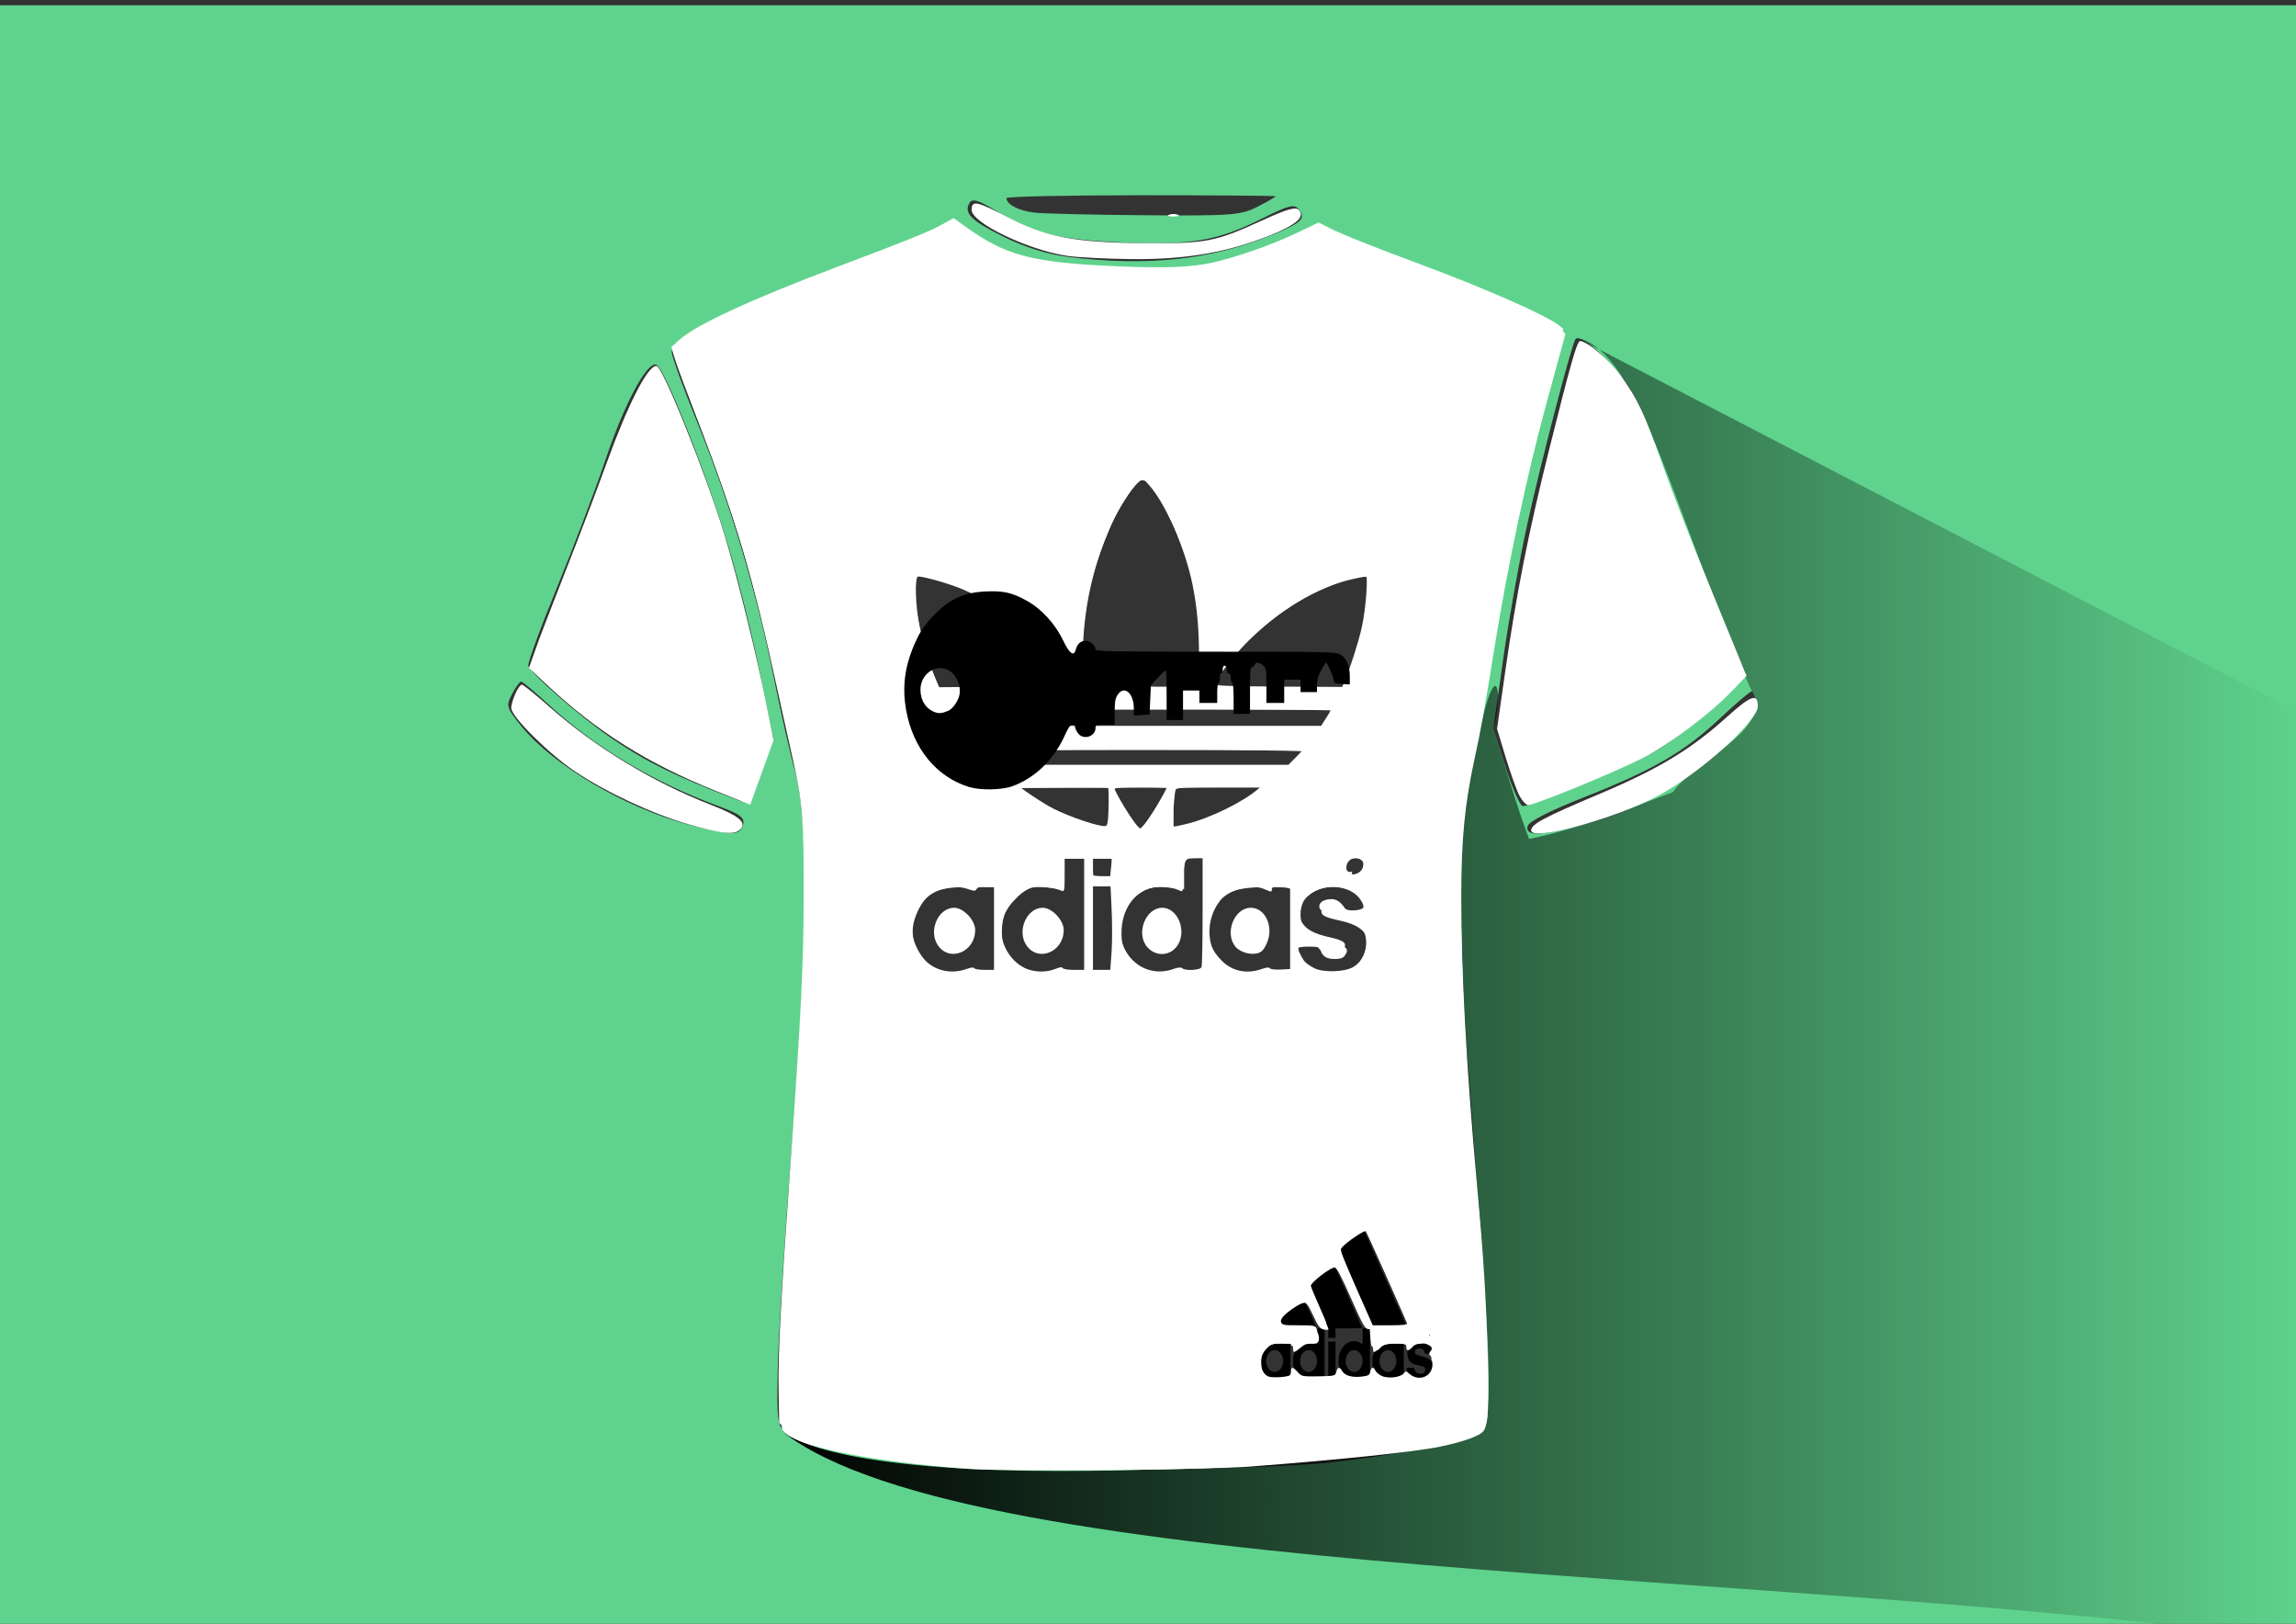 <?xml version="1.0" encoding="UTF-8" standalone="no"?>
<!-- Created with Inkscape (http://www.inkscape.org/) -->

<svg
   xmlns:dc="http://purl.org/dc/elements/1.1/"
   xmlns:cc="http://creativecommons.org/ns#"
   xmlns:rdf="http://www.w3.org/1999/02/22-rdf-syntax-ns#"
   xmlns:svg="http://www.w3.org/2000/svg"
   xmlns="http://www.w3.org/2000/svg"
   xmlns:xlink="http://www.w3.org/1999/xlink"
   xmlns:sodipodi="http://sodipodi.sourceforge.net/DTD/sodipodi-0.dtd"
   xmlns:inkscape="http://www.inkscape.org/namespaces/inkscape"
   width="297mm"
   height="210mm"
   viewBox="0 0 297 210"
   version="1.1"
   id="svg8"
   sodipodi:docname="cam9.svg"
   inkscape:version="0.92.2 (5c3e80d, 2017-08-06)">
  <rect x="0" y="0" width="297" height="210" fill="#333333" stroke="none"/>
  <defs
     id="defs2">
    <linearGradient
       inkscape:collect="always"
       id="linearGradient1292">
      <stop
         style="stop-color:#000000;stop-opacity:1;"
         offset="0"
         id="stop1288" />
      <stop
         style="stop-color:#000000;stop-opacity:0;"
         offset="1"
         id="stop1290" />
    </linearGradient>
    <linearGradient
       inkscape:collect="always"
       xlink:href="#linearGradient1292"
       id="linearGradient1294"
       x1="100.196"
       y1="215.048"
       x2="298.51"
       y2="215.048"
       gradientUnits="userSpaceOnUse" />
  </defs>
  <sodipodi:namedview
     id="base"
     pagecolor="#ffffff"
     bordercolor="#666666"
     borderopacity="1.0"
     inkscape:pageopacity="0.0"
     inkscape:pageshadow="2"
     inkscape:zoom="0.58"
     inkscape:cx="538.33338"
     inkscape:cy="463.47696"
     inkscape:document-units="mm"
     inkscape:current-layer="layer1"
     showgrid="false"
     inkscape:window-width="1366"
     inkscape:window-height="705"
     inkscape:window-x="-8"
     inkscape:window-y="-8"
     inkscape:window-maximized="1" />
  <g
     inkscape:label="Capa 1"
     inkscape:groupmode="layer"
     id="layer1"
     transform="translate(0,-87)">
    <path
       style="opacity:1;fill:#5fd38d;fill-opacity:1;fill-rule:nonzero;stroke:none;stroke-width:1.465;stroke-linecap:butt;stroke-linejoin:miter;stroke-miterlimit:4;stroke-dasharray:none;stroke-dashoffset:0;stroke-opacity:1;paint-order:stroke fill markers"
       d="M -0.588,87.685 V 299.352 H 298.097 V 87.685 Z M 147.608,112.251 c 9.577,0 17.413,0.061 17.413,0.137 -2e-5,0.075 -1.052,0.679 -2.338,1.342 -2.144,1.105 -3.353,1.197 -14.61,1.109 -6.75,-0.052 -13.201,-0.209 -14.336,-0.347 -1.973,-0.24 -3.544,-1.068 -3.544,-1.867 1.1e-4,-0.206 7.836,-0.374 17.414,-0.374 z m -21.674,0.675 c 0.508,-0.01 1.376,0.4 2.848,1.305 4.81,2.958 8.11,3.782 16.523,4.126 8.937,0.365 12.209,-0.204 18.056,-3.143 3.295,-1.656 4.059,-1.847 4.625,-1.158 1.001,1.218 0.394,1.778 -3.735,3.448 -7.728,3.125 -16.019,3.989 -26.088,2.72 -2.718,-0.343 -5.575,-1.235 -8.349,-2.609 -4.249,-2.104 -5.201,-3.067 -4.371,-4.422 0.105,-0.171 0.261,-0.263 0.491,-0.267 z m -2.625,2.674 2.409,1.74 c 4.636,3.348 8.503,4.282 19.042,4.599 9.038,0.272 9.843,0.202 15.052,-1.306 3.027,-0.876 6.655,-2.243 8.063,-3.037 l 2.559,-1.443 2.332,1.202 c 1.283,0.661 5.842,2.426 10.132,3.922 8.988,3.135 19.314,7.843 19.304,8.801 -0.004,0.36 -0.788,3.273 -1.743,6.471 -2.618,8.769 -6.285,25.877 -7.7,35.922 -0.693,4.919 -1.799,10.956 -2.458,13.415 -1.737,6.487 -2.088,20.231 -0.864,33.795 1.349,14.955 2.691,35.557 2.875,44.139 0.126,5.894 -0.016,7.453 -0.748,8.197 -1.239,1.256 -9.804,3.052 -19.878,4.167 -7.64,0.846 -37.724,1.185 -46.806,0.528 -11.977,-0.866 -20.952,-2.557 -23.159,-4.362 -1.162,-0.95 -1.242,-1.528 -1.125,-8.117 0.069,-3.902 0.936,-17.558 1.926,-30.348 2.016,-26.042 2.098,-41.11 0.259,-47.402 -0.527,-1.804 -1.741,-7.17 -2.697,-11.925 -2.229,-11.09 -5.691,-22.636 -9.833,-32.794 -1.805,-4.427 -3.319,-8.581 -3.364,-9.23 -0.114,-1.658 9.463,-6.342 22.518,-11.012 5.612,-2.008 11.035,-4.161 12.052,-4.786 z m 80.769,15.144 c 0.948,0.044 3.667,2.398 5.805,5.13 1.616,2.065 2.876,4.778 4.33,9.321 1.128,3.524 3.248,9.225 4.712,12.668 1.463,3.443 3.615,8.501 4.78,11.239 l 2.119,4.978 -3.987,3.999 c -2.193,2.199 -5.714,4.954 -7.824,6.121 -3.684,2.038 -15.799,7.053 -17.037,7.053 -0.329,0 -1.321,-2.242 -2.205,-4.983 l -1.607,-4.984 1.292,-9.108 c 0.71,-5.009 2.092,-12.762 3.071,-17.227 1.718,-7.839 5.696,-23.14 6.259,-24.079 0.056,-0.094 0.155,-0.135 0.291,-0.128 z m -119.307,3.397 c 0.041,0.001 0.08,0.008 0.118,0.021 1.053,0.354 6.662,14.507 9.394,23.701 1.315,4.427 3.137,11.76 4.048,16.295 l 1.657,8.246 -1.422,4.223 c -0.782,2.323 -1.489,4.276 -1.572,4.34 -0.083,0.064 -2.275,-0.738 -4.873,-1.782 -5.943,-2.388 -9.173,-4.065 -13.281,-6.894 -3.955,-2.724 -10.268,-8.25 -10.498,-9.191 -0.092,-0.377 1.59,-4.966 3.739,-10.197 2.149,-5.231 4.96,-12.631 6.246,-16.445 2.369,-7.021 5.175,-12.358 6.445,-12.316 z m -17.359,41.013 c 0.188,0 1.814,1.36 3.614,3.022 5.868,5.417 13.432,9.944 21.764,13.025 2.997,1.108 3.571,1.537 3.326,2.484 -0.369,1.424 -1.555,1.413 -7.135,-0.064 -8.077,-2.137 -17.443,-7.653 -21.513,-12.67 -1.964,-2.421 -2.031,-2.647 -1.237,-4.178 0.462,-0.89 0.993,-1.619 1.181,-1.619 z m 159.195,1.254 c 0.02,-0.004 0.034,-0.003 0.041,0.005 0.113,0.128 0.374,0.788 0.581,1.467 0.298,0.983 -0.498,2.082 -3.911,5.396 -5.024,4.878 -11.698,8.618 -18.525,10.381 -5.642,1.458 -7.46,1.513 -7.202,0.219 0.121,-0.604 2.796,-1.982 7.281,-3.751 9.051,-3.569 13.065,-5.908 17.781,-10.364 1.954,-1.846 3.656,-3.285 3.954,-3.353 z"
       id="rect1277"
       inkscape:connector-curvature="0" />
    <path
       style="opacity:1;fill:#ff0000;fill-opacity:1;fill-rule:nonzero;stroke:none;stroke-width:1.465;stroke-linecap:butt;stroke-linejoin:miter;stroke-miterlimit:4;stroke-dasharray:none;stroke-dashoffset:0;stroke-opacity:1;paint-order:stroke fill markers"
       d="m 378.134,349.959 c -1.881,-1.964 -17.432,-19.768 -28.002,-32.057 l -3.437,-3.996 5.319,-5.676 5.319,-5.676 h 22.736 22.736 l 5.595,5.612 5.595,5.612 -2.344,2.744 c -3.902,4.568 -31.159,35.706 -31.256,35.706 -0.05,0 -1.068,-1.021 -2.263,-2.269 z m 10.412,-10.933 c 0.684,-0.897 1.144,-1.73 1.022,-1.852 -0.122,-0.122 -2.462,-0.015 -5.201,0.237 -2.86,0.264 -6.606,0.291 -8.801,0.064 -2.102,-0.217 -3.986,-0.303 -4.188,-0.191 -0.536,0.298 1.115,2.449 5.27,6.866 l 3.674,3.905 3.49,-3.7 c 1.92,-2.035 4.05,-4.433 4.734,-5.33 z m 1.92,-5.66 c 2.991,-0.895 4.695,-2.703 3.918,-4.156 -0.866,-1.619 -3.394,-2.243 -11.236,-2.773 -10.669,-0.721 -19.677,-1.448 -21.867,-1.765 l -1.867,-0.27 1.004,1.375 c 0.552,0.756 2.175,2.664 3.607,4.24 l 2.604,2.866 1.284,-1.194 c 2.292,-2.131 7.788,-1.128 10.52,1.92 0.895,0.999 1.225,1.048 5.254,0.783 2.364,-0.156 5.415,-0.617 6.78,-1.026 z m 12.676,-10.871 c 1.635,-1.751 6.037,-6.851 7.006,-8.117 0.566,-0.74 0.221,-1.261 -3.084,-4.657 -2.047,-2.103 -4.006,-3.824 -4.355,-3.824 -0.474,0 -0.634,0.965 -0.634,3.821 v 3.821 l -4.896,-0.011 -4.896,-0.011 -1.027,-2.34 c -1.299,-2.959 -4.059,-5.028 -7.724,-5.792 -3.781,-0.788 -10.417,-0.299 -13.31,0.98 -4.241,1.876 -5.493,3.933 -4.232,6.951 1.236,2.959 3.427,3.557 14.875,4.057 12.235,0.535 14.727,1.136 17.83,4.296 1.202,1.224 2.368,2.26 2.591,2.302 0.223,0.042 1.058,-0.623 1.856,-1.477 z m -46.92,-3.854 c 0,-0.609 0.327,-2.209 0.727,-3.555 0.797,-2.684 4.311,-6.954 7.185,-8.73 0.905,-0.56 1.525,-1.214 1.376,-1.454 -0.148,-0.24 -1.772,-0.437 -3.609,-0.437 h -3.339 l -4.156,4.355 c -2.286,2.395 -4.22,4.521 -4.298,4.724 -0.232,0.604 4.654,6.205 5.413,6.205 0.413,0 0.699,-0.454 0.699,-1.107 z m 40.65,-11.078 c 0.524,-1.185 0.822,-2.367 0.661,-2.627 -0.319,-0.517 -5.62,-0.66 -6.114,-0.166 -0.365,0.365 3.376,4.948 4.04,4.948 0.253,0 0.889,-0.97 1.413,-2.155 z"
       id="path934"
       inkscape:connector-curvature="0" />
    <path
       style="fill:url(#linearGradient1294);fill-opacity:1;stroke:none;stroke-width:0.265px;stroke-linecap:butt;stroke-linejoin:miter;stroke-opacity:1"
       d="m 204.079,130.744 v 0 l 94.432,49.014 -0.413,119.594 c -65.967,-9.515 -172.121,-7.978 -196.799,-27.127 14.856,9.905 92.156,2.499 89.116,0.246 5.311,2.956 -0.832,-36.863 -1.247,-55.295 l -0.416,-20.788 c 4.387,-29.174 6.02,-20.593 4.414,-15.102 1.545,4.742 3.09,10.234 4.636,14.22 6.056,-1.234 12.552,-3.749 18.608,-6.064 3.125,-4.435 12.875,-7.873 10.198,-13.034 -9.293,-20.764 -14.304,-44.029 -22.529,-45.664 z"
       id="path1286"
       inkscape:connector-curvature="0"
       sodipodi:nodetypes="ccccccccccccc" />
    <path
       style="fill:#000000;stroke-width:1"
       d="m 164.359,265.541 c -0.385,-0.133 -0.697,-0.377 -0.961,-0.751 -0.293,-0.415 -0.46,-0.88 -0.521,-1.452 -0.052,-0.489 0.043,-1.135 0.229,-1.557 0.342,-0.775 0.929,-1.246 1.647,-1.323 0.339,-0.036 0.816,0.106 1.088,0.325 0.069,0.055 0.132,0.091 0.141,0.08 0.009,-0.011 0.016,-0.095 0.016,-0.186 v -0.165 h 0.472 0.472 v 2.496 2.496 h -0.472 -0.472 v -0.157 c 0,-0.086 -0.009,-0.152 -0.02,-0.145 -0.011,0.006 -0.11,0.069 -0.219,0.14 -0.3,0.193 -0.55,0.265 -0.911,0.263 -0.208,-10e-4 -0.361,-0.022 -0.487,-0.065 z m 0.984,-1.238 c 0.459,-0.288 0.709,-0.884 0.627,-1.499 -0.051,-0.383 -0.249,-0.767 -0.502,-0.978 -0.307,-0.255 -0.737,-0.291 -1.053,-0.087 -0.473,0.304 -0.731,0.986 -0.608,1.612 0.077,0.396 0.253,0.697 0.533,0.913 0.172,0.133 0.335,0.18 0.584,0.17 0.195,-0.008 0.249,-0.025 0.419,-0.131 z m 3.417,1.238 c -0.247,-0.085 -0.407,-0.179 -0.62,-0.364 -0.374,-0.324 -0.686,-0.889 -0.812,-1.467 -0.077,-0.352 -0.083,-0.978 -0.015,-1.316 0.146,-0.707 0.513,-1.301 1.019,-1.644 0.299,-0.203 0.547,-0.279 0.925,-0.283 0.369,-0.004 0.613,0.07 0.922,0.282 0.104,0.071 0.196,0.122 0.204,0.112 0.007,-0.01 0.015,-0.477 0.015,-1.038 v -1.02 h 0.472 0.472 v 3.351 3.351 h -0.472 -0.472 v -0.131 c 0,-0.072 -0.007,-0.14 -0.015,-0.151 -0.007,-0.011 -0.109,0.041 -0.224,0.116 -0.306,0.199 -0.545,0.269 -0.911,0.267 -0.208,-10e-4 -0.362,-0.022 -0.487,-0.065 z m 0.964,-1.224 c 0.21,-0.128 0.428,-0.387 0.526,-0.623 0.153,-0.369 0.166,-0.869 0.029,-1.254 -0.092,-0.262 -0.32,-0.561 -0.534,-0.701 -0.168,-0.11 -0.189,-0.115 -0.464,-0.115 -0.272,0 -0.299,0.006 -0.459,0.11 -0.225,0.145 -0.353,0.289 -0.472,0.529 -0.393,0.795 -0.107,1.816 0.594,2.117 0.238,0.102 0.547,0.077 0.776,-0.063 z m 4.937,1.239 c -0.44,-0.145 -0.882,-0.533 -1.132,-0.991 -0.271,-0.498 -0.38,-0.938 -0.38,-1.539 0,-0.747 0.163,-1.255 0.576,-1.796 0.165,-0.215 0.304,-0.364 0.413,-0.438 0.422,-0.29 0.892,-0.398 1.317,-0.304 0.257,0.057 0.586,0.21 0.712,0.332 0.036,0.038 0.077,0.069 0.085,0.069 0.007,0 0.015,-0.469 0.015,-1.043 v -1.043 h 0.472 0.472 v 3.351 3.351 h -0.472 -0.472 v -0.157 c 0,-0.086 -0.007,-0.151 -0.022,-0.145 -0.007,0.006 -0.091,0.06 -0.178,0.119 -0.31,0.211 -0.461,0.258 -0.877,0.271 -0.273,0.009 -0.422,-0.002 -0.532,-0.038 z m 0.813,-1.174 c 0.427,-0.173 0.737,-0.662 0.783,-1.232 0.043,-0.559 -0.222,-1.146 -0.642,-1.415 -0.163,-0.104 -0.192,-0.111 -0.449,-0.111 -0.255,0 -0.288,0.008 -0.451,0.109 -0.242,0.15 -0.411,0.365 -0.534,0.684 -0.098,0.252 -0.102,0.273 -0.102,0.606 0,0.317 0.007,0.364 0.083,0.574 0.242,0.668 0.792,0.997 1.313,0.786 z m 3.633,1.191 c -0.182,-0.047 -0.527,-0.237 -0.691,-0.38 -0.246,-0.215 -0.549,-0.66 -0.675,-0.994 -0.15,-0.397 -0.193,-0.606 -0.21,-1.021 -0.029,-0.793 0.177,-1.485 0.607,-2.01 0.311,-0.38 0.701,-0.617 1.141,-0.694 0.386,-0.068 0.908,0.065 1.207,0.308 0.065,0.056 0.131,0.092 0.14,0.081 0.007,-0.011 0.015,-0.094 0.015,-0.185 v -0.165 h 0.472 0.472 v 2.496 2.496 h -0.472 -0.472 v -0.157 c 0,-0.086 -0.007,-0.151 -0.022,-0.145 -0.007,0.006 -0.104,0.069 -0.207,0.138 -0.286,0.193 -0.538,0.267 -0.899,0.262 -0.166,-0.002 -0.351,-0.016 -0.409,-0.031 z m 0.891,-1.259 c 0.441,-0.27 0.704,-0.908 0.619,-1.506 -0.096,-0.681 -0.499,-1.16 -1.006,-1.194 -0.268,-0.018 -0.456,0.048 -0.672,0.236 -0.174,0.152 -0.282,0.312 -0.38,0.567 -0.291,0.757 0.004,1.661 0.637,1.951 0.251,0.115 0.558,0.094 0.801,-0.054 z m 3.138,1.24 c -0.477,-0.136 -0.869,-0.496 -1.05,-0.963 -0.065,-0.167 -0.143,-0.578 -0.124,-0.647 0.015,-0.037 0.114,-0.047 0.497,-0.047 h 0.483 l 0.029,0.175 c 0.065,0.372 0.362,0.612 0.75,0.612 0.25,0 0.374,-0.048 0.506,-0.196 0.136,-0.152 0.178,-0.323 0.123,-0.497 -0.065,-0.201 -0.202,-0.269 -0.777,-0.387 -0.888,-0.182 -1.221,-0.398 -1.415,-0.921 -0.317,-0.854 0.029,-1.755 0.806,-2.106 0.504,-0.227 1.278,-0.127 1.692,0.22 0.156,0.13 0.391,0.453 0.461,0.634 0.058,0.154 0.133,0.469 0.133,0.575 v 0.079 h -0.47 c -0.516,0 -0.471,0.02 -0.512,-0.22 -0.058,-0.352 -0.419,-0.533 -0.852,-0.431 -0.263,0.062 -0.393,0.207 -0.393,0.44 0,0.271 0.218,0.402 0.917,0.55 0.616,0.131 0.921,0.285 1.17,0.592 0.184,0.227 0.276,0.479 0.291,0.804 0.043,0.899 -0.362,1.522 -1.135,1.735 -0.233,0.064 -0.904,0.063 -1.133,-0.002 z m -11.324,-2.545 v -2.496 h 0.472 0.472 v 2.496 2.496 h -0.472 -0.472 z m 12.825,-2.845 c -0.043,-0.019 -0.119,-0.084 -0.167,-0.143 -0.22,-0.266 -0.217,-0.68 0.005,-0.935 0.317,-0.363 0.803,-0.081 0.803,0.465 0,0.264 -0.087,0.449 -0.267,0.566 -0.144,0.094 -0.246,0.107 -0.375,0.048 z m 0.415,-0.175 c 0.111,-0.111 0.188,-0.348 0.164,-0.509 -0.051,-0.368 -0.354,-0.574 -0.609,-0.416 -0.308,0.191 -0.31,0.78 -0.004,0.984 0.127,0.084 0.333,0.058 0.449,-0.058 z m -0.107,-0.083 c -0.015,-0.008 -0.036,-0.049 -0.036,-0.091 0,-0.117 -0.058,-0.2 -0.132,-0.186 -0.051,0.01 -0.065,0.034 -0.072,0.14 -0.005,0.084 -0.022,0.128 -0.043,0.128 -0.029,0 -0.036,-0.067 -0.036,-0.342 v -0.342 h 0.14 c 0.103,0 0.152,0.017 0.184,0.063 0.051,0.069 0.058,0.167 0.022,0.244 -0.015,0.031 -0.015,0.066 0.002,0.092 0.036,0.06 0.022,0.313 -0.022,0.295 z m -0.072,-0.433 c 0.043,-0.041 0.043,-0.056 0.015,-0.103 -0.022,-0.03 -0.072,-0.055 -0.111,-0.055 -0.065,0 -0.075,0.015 -0.075,0.08 0,0.044 0.007,0.09 0.015,0.103 0.029,0.037 0.101,0.026 0.153,-0.025 z m -13.061,-0.047 v -0.608 l -0.252,-0.564 c -0.139,-0.31 -0.337,-0.756 -0.441,-0.991 -0.104,-0.235 -0.405,-0.912 -0.668,-1.505 -0.263,-0.592 -0.558,-1.254 -0.654,-1.471 -0.096,-0.216 -0.273,-0.612 -0.392,-0.88 -0.119,-0.268 -0.213,-0.503 -0.208,-0.524 0.005,-0.021 0.174,-0.161 0.375,-0.313 0.903,-0.679 1.44,-1.083 2.142,-1.613 0.415,-0.313 0.764,-0.569 0.776,-0.569 0.015,0 0.126,0.235 0.252,0.522 0.127,0.287 0.313,0.706 0.414,0.932 0.1,0.226 0.315,0.71 0.477,1.077 0.4,0.905 1.087,2.456 1.494,3.368 0.184,0.414 0.451,1.014 0.591,1.334 0.14,0.32 0.31,0.704 0.376,0.854 0.065,0.15 0.12,0.285 0.12,0.299 0,0.015 -0.778,0.026 -1.729,0.026 h -1.729 v 0.616 0.616 h -0.472 -0.472 z m -6.219,-1.341 c -0.171,-0.393 -0.31,-0.728 -0.309,-0.743 8.2e-4,-0.015 0.276,-0.233 0.612,-0.484 0.335,-0.251 1.029,-0.773 1.54,-1.16 1.163,-0.88 1.154,-0.873 1.164,-0.858 0.022,0.033 1.744,3.923 1.744,3.943 0,0.01 -0.999,0.018 -2.22,0.018 l -2.22,-8.9e-4 -0.311,-0.715 z m 11.861,0.349 c -0.089,-0.202 -0.294,-0.668 -0.456,-1.034 -0.162,-0.367 -0.474,-1.075 -0.694,-1.573 -1.175,-2.663 -2.661,-6.028 -2.763,-6.258 -0.586,-1.314 -0.56,-1.248 -0.517,-1.292 0.015,-0.018 0.368,-0.284 0.779,-0.59 0.411,-0.306 1.135,-0.847 1.609,-1.201 0.474,-0.354 0.876,-0.644 0.892,-0.644 0.015,0 0.058,0.065 0.092,0.145 0.036,0.08 0.182,0.415 0.328,0.744 0.147,0.329 0.43,0.968 0.63,1.419 0.2,0.451 0.418,0.944 0.485,1.094 0.304,0.687 0.66,1.487 0.911,2.052 0.15,0.339 0.362,0.816 0.47,1.06 0.5,1.131 1.294,2.92 1.495,3.368 0.122,0.273 0.313,0.704 0.425,0.958 0.111,0.254 0.363,0.822 0.559,1.263 0.196,0.441 0.357,0.814 0.357,0.829 0,0.015 -0.999,0.028 -2.22,0.028 l -2.22,-6e-5 -0.161,-0.368 z"
       id="path1307"
       inkscape:connector-curvature="0" />
    <path
       style="opacity:1;fill:#ffffff;fill-opacity:1;fill-rule:nonzero;stroke:none;stroke-width:5.537;stroke-linecap:butt;stroke-linejoin:miter;stroke-miterlimit:4;stroke-dasharray:none;stroke-dashoffset:0;stroke-opacity:1;paint-order:stroke fill markers"
       d="m 476.012,716.758 c -40.286,-2.772 -76.385,-8.981 -87.298,-15.017 l -6.915,-3.824 0.219,-32.794 c 0.12,-18.037 2.321,-61.188 4.892,-95.891 5.509,-74.391 7.372,-123.075 5.984,-156.444 -0.873,-21.001 -2.32,-30.031 -10.943,-68.282 -14.969,-66.408 -21.826,-89.52 -42.438,-143.037 -5.948,-15.444 -10.391,-29.185 -9.873,-30.536 2.385,-6.215 37.238,-22.749 85.869,-40.734 15.688,-5.802 33.675,-12.923 39.972,-15.825 l 11.449,-5.276 8.44,6.064 c 18.045,12.964 35.39,16.601 81.889,17.169 29.991,0.367 30.408,0.32 48.358,-5.397 9.958,-3.172 22.707,-8.09 28.33,-10.928 l 10.224,-5.161 11.429,5.247 c 6.286,2.886 19.986,8.316 30.445,12.066 40.133,14.391 74.756,29.949 76.446,34.353 0.502,1.308 -2.256,13.816 -6.128,27.794 -11.358,40.997 -20.745,85.23 -28.791,135.666 -2.393,15.001 -5.83,34.059 -7.638,42.352 -6.449,29.586 -7.688,47.273 -6.506,92.856 1.032,39.797 3.883,84.252 8.04,125.34 3.19,31.534 5.933,101.185 4.22,107.157 -1.306,4.554 -3.065,6.227 -8.543,8.127 -15.377,5.332 -60.86,10.767 -120.126,14.353 -25.791,1.561 -101.595,1.938 -121.007,0.603 z m 154.716,-42.765 c 1.902,-0.529 4.442,-0.343 5.645,0.414 1.203,0.757 6.26,0.834 11.236,0.172 4.977,-0.662 10.15,-0.612 11.496,0.11 1.346,0.723 4.752,0.653 7.568,-0.154 2.977,-0.854 6.382,-0.793 8.136,0.146 1.753,0.938 5.159,0.999 8.136,0.146 2.963,-0.85 6.324,-0.795 7.977,0.13 1.807,1.011 4.117,0.924 6.287,-0.237 2.969,-1.589 3.364,-3.343 2.933,-13.052 -0.273,-6.169 -1.223,-11.015 -2.111,-10.77 -0.888,0.245 -1.506,1.419 -1.374,2.607 0.258,2.322 -3.027,2.84 -14.313,2.253 -3.937,-0.205 -7.678,0.469 -8.313,1.497 -2.117,3.425 -4.408,1.926 -4.41,-2.885 -0.002,-4.682 0.142,-4.745 9.508,-4.162 5.231,0.326 9.51,0.155 9.51,-0.379 0,-1.177 -20.784,-48.332 -21.728,-49.298 -1.263,-1.291 -12.821,7.6 -12.833,9.871 -0.007,1.251 0.829,3.846 1.857,5.766 2.303,4.303 0.834,6.156 -2.614,3.295 -2.082,-1.728 -3.679,-1.267 -8.591,2.48 -5.282,4.029 -5.831,5.139 -4.399,8.903 2.221,5.84 2.113,6.189 -1.551,5.026 -1.9,-0.603 -5.214,0.526 -8.211,2.798 -2.764,2.095 -5.291,3.995 -5.615,4.222 -0.324,0.227 -0.078,2.027 0.549,4 0.95,2.992 2.554,3.588 9.666,3.588 6.427,0 8.527,0.639 8.527,2.593 0,2.731 -3.872,3.351 -16.72,2.681 -6.033,-0.315 -7.682,0.34 -10.083,4.005 -4.357,6.65 0.908,17.815 7.538,15.983 1.564,-0.432 4.399,-1.219 6.3,-1.748 z M 479.902,475.815 c 6.456,0.208 6.482,0.18 6.482,-6.776 0,-8.269 2.338,-8.977 6.035,-1.828 3.715,7.184 11.75,11.04 19.673,9.442 3.45,-0.696 11.912,-1.183 18.805,-1.082 l 12.533,0.184 v -7.715 c 0,-8.782 2.232,-9.914 5.829,-2.957 4.261,8.24 9.234,11.519 17.168,11.322 3.99,-0.099 10.561,-0.251 14.602,-0.337 7.217,-0.154 7.347,-0.263 7.347,-6.221 0,-3.335 0.501,-6.064 1.113,-6.064 0.612,0 3.598,2.875 6.636,6.389 4.88,5.646 6.409,6.369 13.148,6.221 4.194,-0.092 10.932,-0.238 14.973,-0.324 6.152,-0.131 7.347,-0.721 7.347,-3.628 0,-4.391 0.26,-4.364 7.943,0.85 7.014,4.76 11.253,5.284 19.494,2.411 6.519,-2.273 8.865,-6.072 8.865,-14.358 0,-4.625 -1.058,-6.817 -4.322,-8.956 -5.458,-3.576 -5.522,-5.891 -0.162,-5.891 3.325,0 3.976,-0.702 3.245,-3.499 -2.668,-10.203 -18.728,-13.67 -27.833,-6.009 -6.37,5.36 -7.23,5.38 -7.23,0.169 0,-4.019 -0.426,-4.154 -13.278,-4.204 -14.198,-0.056 -21.589,2.444 -24.763,8.375 -3.491,6.523 -5.176,3.422 -5.176,-9.526 v -12.965 h -5.186 c -4.968,0 -5.186,0.316 -5.186,7.525 v 7.525 l -8.404,-0.807 c -10.11,-0.971 -15.905,2.186 -20.052,10.924 -1.553,3.272 -3.564,5.949 -4.471,5.949 -1.623,0 -2.49,-12.095 -1.755,-24.481 l 0.375,-6.33 h -12.234 -12.234 v 7.373 7.373 l -8.697,-0.836 c -8.373,-0.805 -8.95,-0.57 -15.489,6.304 -3.736,3.927 -7.212,7.14 -7.725,7.14 -0.513,0 -0.934,-3.03 -0.934,-6.733 v -6.733 l -13.712,-0.09 c -15.578,-0.102 -21.129,2.724 -25.392,12.927 -3.12,7.466 -3.007,11.758 0.503,19.156 3.979,8.386 11.827,13.062 19.586,11.669 3.328,-0.597 8.967,-0.992 12.533,-0.877 z m 186.889,-49.198 c 1.608,-4.191 -0.692,-7.779 -4.988,-7.779 -4.604,0 -6.227,2.991 -3.986,7.347 1.905,3.704 7.613,3.979 8.974,0.432 z M 542.453,397.076 c -1.515,-10.106 0.959,-9.787 7.892,1.018 3.051,4.754 6.275,8.643 7.166,8.643 0.891,0 4.038,-3.889 6.993,-8.643 2.955,-4.754 6.035,-8.643 6.843,-8.643 0.809,0 1.47,3.807 1.47,8.46 v 8.46 l 7.347,-1.58 c 9.387,-2.018 30.798,-12.418 34.902,-16.953 l 3.149,-3.48 -61.162,0.045 -61.162,0.045 5.119,4.155 c 11.032,8.954 36.78,19.523 41.206,16.914 0.759,-0.447 0.865,-4.245 0.236,-8.439 z m 92.591,-25.77 c 2.229,-2.373 3.654,-4.715 3.165,-5.203 -0.489,-0.489 -37.253,-0.686 -81.699,-0.439 l -80.811,0.449 3.74,4.754 3.74,4.754 h 73.906 73.906 z m 14.7,-19.886 2.682,-5.186 h -94.257 c -51.841,0 -94.257,0.352 -94.257,0.783 0,0.431 0.903,2.764 2.006,5.186 l 2.006,4.403 h 89.569 89.569 z M 524.415,336.038 c 0,-3.798 -19.944,-26.512 -29.755,-33.887 -15.24,-11.456 -26.83,-16.978 -43.281,-20.62 -4.726,-1.046 -4.754,-0.997 -4.754,8.212 0,9.68 4.674,30.264 9.392,41.365 l 2.755,6.482 h 32.821 c 18.237,0 32.821,-0.69 32.821,-1.552 z m 61.76,-21.353 c -1.045,-25.942 -4.608,-40.948 -14.413,-60.714 -8.1,-16.328 -12.201,-21.309 -15.72,-19.089 -8.635,5.447 -22.578,38.718 -26.381,62.949 -1.989,12.674 -2.388,36.856 -0.637,38.607 0.634,0.634 13.96,1.152 29.613,1.152 h 28.46 z m 75.368,9.508 c 4.771,-13.839 9.077,-38.908 7.204,-41.94 -2.008,-3.249 -20.921,2.896 -35.916,11.67 -16.159,9.455 -40.998,34.742 -40.998,41.738 0,1.352 9.745,1.929 32.545,1.929 h 32.545 z"
       id="path1385"
       inkscape:connector-curvature="0"
       transform="matrix(0.265,0,0,0.265,0,87)" />
    <path
       style="opacity:1;fill:#ffffff;fill-opacity:1;fill-rule:nonzero;stroke:none;stroke-width:5.537;stroke-linecap:butt;stroke-linejoin:miter;stroke-miterlimit:4;stroke-dasharray:none;stroke-dashoffset:0;stroke-opacity:1;paint-order:stroke fill markers"
       d="m 741.596,388.154 c -1.346,-2.615 -4.335,-10.977 -6.641,-18.583 l -4.193,-13.829 3.929,-27.598 c 5.43,-38.135 11.425,-68.436 21.561,-108.967 10.686,-42.73 13.545,-52.724 15.084,-52.724 3.294,0 14.384,9.428 19.739,16.779 8.298,11.392 11.652,18.565 20.846,44.588 4.367,12.36 15.294,40.364 24.283,62.232 l 16.343,39.759 -6.325,6.635 c -11.387,11.945 -31.556,27.12 -44.997,33.854 -14.222,7.126 -52.044,22.607 -55.232,22.607 -1.072,0 -3.05,-2.139 -4.396,-4.754 z"
       id="path1387"
       inkscape:connector-curvature="0"
       transform="matrix(0.265,0,0,0.265,0,87)" />
    <path
       style="opacity:1;fill:#ffffff;fill-opacity:1;fill-rule:nonzero;stroke:none;stroke-width:5.537;stroke-linecap:butt;stroke-linejoin:miter;stroke-miterlimit:4;stroke-dasharray:none;stroke-dashoffset:0;stroke-opacity:1;paint-order:stroke fill markers"
       d="m 349.2,385.918 c -33,-13.28 -57.639,-28.744 -81.924,-51.416 l -9.075,-8.473 3.282,-9.345 c 1.805,-5.14 8.482,-22.526 14.838,-38.636 6.356,-16.11 15.088,-39.058 19.405,-50.996 10.714,-29.628 20.332,-48.5 24.718,-48.5 2.928,0 24.398,53.362 33.385,82.976 5.917,19.498 15.601,58.688 20.119,81.422 l 3.642,18.325 -5.683,15.747 -5.683,15.747 z"
       id="path1389"
       inkscape:connector-curvature="0"
       transform="matrix(0.265,0,0,0.265,0,87)" />
    <path
       style="opacity:1;fill:#ffffff;fill-opacity:1;fill-rule:nonzero;stroke:none;stroke-width:5.537;stroke-linecap:butt;stroke-linejoin:miter;stroke-miterlimit:4;stroke-dasharray:none;stroke-dashoffset:0;stroke-opacity:1;paint-order:stroke fill markers"
       d="m 335.99,402.267 c -17.733,-5.172 -39.719,-15.412 -55.231,-25.725 -12.626,-8.393 -31.202,-26.828 -31.202,-30.964 0,-3.398 3.653,-11.446 5.196,-11.446 0.651,0 6.944,5.082 13.984,11.292 22.007,19.414 50.323,36.538 78.49,47.469 13.052,5.065 17.133,8.31 14.476,11.512 -2.731,3.291 -8.838,2.783 -25.712,-2.139 z"
       id="path1391"
       inkscape:connector-curvature="0"
       transform="matrix(0.265,0,0,0.265,0,87)" />
    <path
       style="opacity:1;fill:#ffffff;fill-opacity:1;fill-rule:nonzero;stroke:none;stroke-width:5.537;stroke-linecap:butt;stroke-linejoin:miter;stroke-miterlimit:4;stroke-dasharray:none;stroke-dashoffset:0;stroke-opacity:1;paint-order:stroke fill markers"
       d="m 747.413,405.286 c 0,-3.046 5.991,-6.239 33.709,-17.965 28.671,-12.129 44.217,-21.534 61.916,-37.459 11.742,-10.565 15.009,-11.693 15.009,-5.181 0,7.314 -27.896,32.417 -48.403,43.558 -20.595,11.188 -62.232,22.594 -62.232,17.047 z"
       id="path1393"
       inkscape:connector-curvature="0"
       transform="matrix(0.265,0,0,0.265,0,87)" />
    <path
       style="opacity:1;fill:#ffffff;fill-opacity:1;fill-rule:nonzero;stroke:none;stroke-width:5.537;stroke-linecap:butt;stroke-linejoin:miter;stroke-miterlimit:4;stroke-dasharray:none;stroke-dashoffset:0;stroke-opacity:1;paint-order:stroke fill markers"
       d="m 520.872,124.859 c -18.913,-2.785 -46.589,-16.092 -46.589,-22.402 0,-4.839 2.419,-4.348 17.675,3.589 18.528,9.639 32.737,12.348 66.166,12.616 30.871,0.247 34.895,-0.531 58.493,-11.311 11.439,-5.226 15.772,-6.483 17.248,-5.007 3.463,3.463 -0.943,7.348 -14.45,12.74 -20.349,8.123 -40.62,11.592 -66.477,11.376 -12.36,-0.103 -26.79,-0.824 -32.066,-1.6 z"
       id="path1395"
       inkscape:connector-curvature="0"
       transform="matrix(0.265,0,0,0.265,0,87)" />
    <path
       style="opacity:1;fill:#ffffff;fill-opacity:1;fill-rule:nonzero;stroke:none;stroke-width:5.537;stroke-linecap:butt;stroke-linejoin:miter;stroke-miterlimit:4;stroke-dasharray:none;stroke-dashoffset:0;stroke-opacity:1;paint-order:stroke fill markers"
       d="m 570.657,104.804 c 1.188,-0.48 3.133,-0.48 4.322,0 1.188,0.48 0.216,0.872 -2.161,0.872 -2.377,0 -3.349,-0.392 -2.161,-0.872 z"
       id="path1397"
       inkscape:connector-curvature="0"
       transform="matrix(0.265,0,0,0.265,0,87)" />
    <path
       style="opacity:1;fill:#ffffff;fill-opacity:1;fill-rule:nonzero;stroke:none;stroke-width:5.537;stroke-linecap:butt;stroke-linejoin:miter;stroke-miterlimit:4;stroke-dasharray:none;stroke-dashoffset:0;stroke-opacity:1;paint-order:stroke fill markers"
       d="m 457.711,461.202 c -4.626,-7.061 0.296,-18.164 8.053,-18.164 4.54,0 10.249,6.044 10.249,10.852 0,10.841 -12.672,15.904 -18.302,7.312 z"
       id="path1399"
       inkscape:connector-curvature="0"
       transform="matrix(0.265,0,0,0.265,0,87)" />
    <path
       style="opacity:1;fill:#ffffff;fill-opacity:1;fill-rule:nonzero;stroke:none;stroke-width:5.537;stroke-linecap:butt;stroke-linejoin:miter;stroke-miterlimit:4;stroke-dasharray:none;stroke-dashoffset:0;stroke-opacity:1;paint-order:stroke fill markers"
       d="m 500.927,461.202 c -4.626,-7.061 0.296,-18.164 8.053,-18.164 4.54,0 10.249,6.044 10.249,10.852 0,10.841 -12.672,15.904 -18.302,7.312 z"
       id="path1401"
       inkscape:connector-curvature="0"
       transform="matrix(0.265,0,0,0.265,0,87)" />
    <path
       style="opacity:1;fill:#ffffff;fill-opacity:1;fill-rule:nonzero;stroke:none;stroke-width:5.537;stroke-linecap:butt;stroke-linejoin:miter;stroke-miterlimit:4;stroke-dasharray:none;stroke-dashoffset:0;stroke-opacity:1;paint-order:stroke fill markers"
       d="m 560.121,462.35 c -5.868,-6.484 -1.057,-19.311 7.243,-19.311 7.081,0 11.74,10.144 7.99,17.396 -3.108,6.01 -10.667,6.961 -15.233,1.915 z"
       id="path1403"
       inkscape:connector-curvature="0"
       transform="matrix(0.265,0,0,0.265,0,87)" />
    <path
       style="opacity:1;fill:#ffffff;fill-opacity:1;fill-rule:nonzero;stroke:none;stroke-width:5.537;stroke-linecap:butt;stroke-linejoin:miter;stroke-miterlimit:4;stroke-dasharray:none;stroke-dashoffset:0;stroke-opacity:1;paint-order:stroke fill markers"
       d="m 603.337,462.35 c -5.868,-6.484 -1.057,-19.311 7.243,-19.311 6.97,0 11.241,9.107 7.945,16.945 -1.854,4.409 -3.337,5.528 -7.326,5.528 -2.751,0 -6.289,-1.423 -7.862,-3.161 z"
       id="path1405"
       inkscape:connector-curvature="0"
       transform="matrix(0.265,0,0,0.265,0,87)" />
    <path
       style="opacity:1;fill:#ffffff;fill-opacity:1;fill-rule:nonzero;stroke:none;stroke-width:5.537;stroke-linecap:butt;stroke-linejoin:miter;stroke-miterlimit:4;stroke-dasharray:none;stroke-dashoffset:0;stroke-opacity:1;paint-order:stroke fill markers"
       d="m 473.444,716.923 c -37.29,-2.502 -73.17,-8.609 -85.137,-14.491 -7.95,-3.908 -7.996,-4.105 -7.453,-32.135 0.472,-24.325 0.944,-32.445 6.166,-105.881 5.904,-83.031 7.547,-127.994 5.704,-156.043 -1.21,-18.416 -1.744,-21.878 -6.584,-42.754 -2.094,-9.032 -5.408,-24.007 -7.363,-33.277 -9.786,-46.4 -19.929,-80.153 -38.436,-127.906 -4.886,-12.606 -9.598,-25.209 -10.473,-28.006 l -1.589,-5.086 4.227,-3.827 c 7.95,-7.197 37.499,-20.594 82.386,-37.351 28.645,-10.694 37.709,-14.377 45.002,-18.288 l 6.33,-3.394 7.932,5.511 c 19.103,13.272 30.199,16.141 69.283,17.912 25.239,1.144 40.49,0.61 50.148,-1.756 14.774,-3.619 34.475,-10.914 45.313,-16.778 4.937,-2.671 5.753,-2.875 7.347,-1.832 3.438,2.249 21.864,9.772 41.147,16.801 35.653,12.996 69.846,27.95 74.892,32.751 l 1.882,1.791 -2.434,8.884 c -1.339,4.886 -4.613,16.857 -7.277,26.603 -8.946,32.726 -18.506,77.711 -24.752,116.468 -5.233,32.474 -6.745,40.916 -10.022,55.966 -4.7,21.586 -6.385,39.153 -6.384,66.553 0.002,38.651 2.29,80.551 7.742,141.752 3.232,36.279 4.24,52.251 5.127,81.247 0.771,25.212 0.297,34.546 -1.929,37.942 -1.564,2.387 -9.837,5.389 -21.339,7.745 -12.728,2.607 -49.185,6.424 -92.891,9.727 -21.013,1.588 -117.893,2.406 -136.565,1.153 z m 155.796,-42.296 c 1.496,-0.007 1.945,-0.509 1.945,-2.17 0,-2.383 1.49,-2.924 2.293,-0.832 1.034,2.696 5.11,3.941 10.257,3.133 2.64,-0.414 5.782,-0.565 6.982,-0.336 1.69,0.323 2.29,0.003 2.662,-1.422 0.575,-2.197 1.395,-2.323 2.947,-0.453 1.816,2.188 4.684,2.904 9.394,2.346 3.86,-0.457 4.36,-0.75 4.36,-2.557 0,-2.485 1.338,-2.657 2.582,-0.332 1.481,2.767 3.88,3.545 9.051,2.938 3.19,-0.375 4.789,-0.956 4.789,-1.74 0,-1.593 0.633,-1.485 3.221,0.551 4.817,3.789 10.608,1.052 10.608,-5.013 0,-1.806 -0.467,-3.751 -1.037,-4.322 -0.807,-0.807 -0.807,-1.268 0,-2.074 2.558,-2.558 -0.738,-6.742 -5.311,-6.742 -1.794,0 -3.485,0.656 -4.456,1.729 -1.97,2.177 -3.025,2.201 -3.025,0.07 0,-1.448 -0.657,-1.662 -5.173,-1.684 -4.25,-0.02 -5.622,0.353 -7.688,2.091 -1.383,1.164 -2.75,2.116 -3.038,2.116 -0.288,0 -0.523,-2.528 -0.523,-5.618 0,-5.285 -0.118,-5.618 -1.987,-5.618 -1.744,0 -2.785,-1.824 -8.513,-14.91 -4.187,-9.564 -7.033,-15.009 -7.94,-15.187 -1.776,-0.348 -11.812,7.284 -11.812,8.982 0,0.692 1.945,5.602 4.322,10.911 2.377,5.31 4.322,9.918 4.322,10.241 0,0.323 -1.019,0.392 -2.265,0.154 -1.833,-0.35 -2.817,-1.645 -5.164,-6.795 -2.052,-4.504 -3.357,-6.362 -4.468,-6.362 -0.863,0 -3.79,1.631 -6.504,3.623 -5,3.671 -5.772,5.3 -4.041,8.534 0.787,1.47 1.871,1.672 8.975,1.672 7.353,0 8.121,0.156 8.532,1.729 0.889,3.4 -0.136,4.852 -3.172,4.498 -2.083,-0.243 -3.505,0.253 -5.473,1.909 -3.283,2.762 -3.706,2.779 -3.706,0.146 0,-1.982 -0.276,-2.092 -5.313,-2.116 -4.825,-0.023 -5.539,0.217 -7.779,2.615 -1.946,2.083 -2.466,3.45 -2.466,6.481 0,4.197 1.735,8.331 4.106,9.78 0.832,0.508 2.874,0.727 4.538,0.485 1.664,-0.242 3.9,-0.444 4.97,-0.449 z m 69.363,-20.754 c -0.82,-0.53 -0.909,-0.843 -0.243,-0.851 0.629,-0.008 0.829,-0.597 0.497,-1.463 -0.498,-1.297 -0.625,-1.274 -1.209,0.216 -1,2.553 -0.897,2.963 0.739,2.949 1.293,-0.011 1.324,-0.135 0.216,-0.851 z m -10.372,-4.74 c 0,-0.783 -20.885,-47.549 -21.541,-48.233 -0.639,-0.668 -9.862,5.631 -11.912,8.135 -0.843,1.03 0.478,4.707 6.966,19.381 4.404,9.961 8.263,18.791 8.577,19.623 0.49,1.302 1.775,1.513 9.24,1.513 4.769,0 8.67,-0.188 8.67,-0.418 z M 472.81,475.349 c 2.068,-0.864 3.307,-1.017 3.502,-0.432 0.166,0.498 2.408,0.905 4.983,0.905 h 4.682 v -21.608 -21.608 h -4.279 c -2.856,0 -4.514,0.42 -4.986,1.264 -0.619,1.106 -1.187,1.099 -4.542,-0.057 -6.563,-2.261 -15.942,0.02 -20.453,4.975 -2.901,3.186 -5.55,9.114 -6.083,13.612 -1.008,8.51 4.225,18.599 11.692,22.544 3.889,2.055 11.085,2.243 15.484,0.405 z m 43.217,0 c 2.068,-0.864 3.307,-1.017 3.502,-0.432 0.166,0.498 2.603,0.905 5.416,0.905 h 5.114 v -28.523 -28.523 h -5.186 -5.186 v 8.304 c 0,7.584 -0.131,8.246 -1.513,7.643 -3.884,-1.695 -11.392,-2.409 -14.751,-1.403 -4.118,1.234 -9.749,6.492 -12.387,11.566 -2.66,5.117 -2.697,14.332 -0.077,19.368 5.607,10.779 15.426,15.124 25.069,11.095 z m 57.861,0.021 c 2.185,-0.913 3.327,-1.03 3.727,-0.382 0.334,0.54 2.547,0.822 5.249,0.668 l 4.672,-0.266 0.228,-28.307 0.228,-28.307 h -4.355 c -3.879,0 -4.447,0.242 -5.198,2.217 -0.464,1.219 -0.843,4.956 -0.843,8.304 0,5.469 -0.153,6.02 -1.513,5.434 -14.463,-6.243 -27.773,2.654 -28.604,19.119 -0.347,6.869 1.167,11.535 5.348,16.481 4.879,5.772 14.053,7.967 21.06,5.04 z m 43.217,0 c 2.185,-0.913 3.327,-1.03 3.727,-0.382 0.334,0.54 2.547,0.822 5.249,0.668 l 4.672,-0.266 0.232,-20.543 0.232,-20.543 -2.233,-0.849 c -3.507,-1.333 -8.171,-1.078 -8.171,0.448 0,1.596 0.066,1.597 -3.909,-0.064 -6.231,-2.604 -17.298,0.412 -21.44,5.842 -7.01,9.191 -6.769,21.957 0.58,30.65 4.879,5.772 14.053,7.967 21.06,5.04 z m 43.104,-0.323 c 4.661,-2.117 6.995,-5.257 7.696,-10.353 1.161,-8.444 -2.745,-12.884 -13.456,-15.295 -7.857,-1.769 -9.434,-2.553 -9.434,-4.693 0,-1.964 2.426,-3.457 5.618,-3.457 3.262,0 5.336,1.352 5.974,3.893 0.532,2.118 0.743,2.186 5.069,1.634 2.483,-0.317 4.649,-0.69 4.813,-0.829 1.001,-0.85 -1.343,-6.118 -3.829,-8.604 -6.624,-6.624 -20.217,-5.836 -25.686,1.489 -2.386,3.195 -2.866,9.238 -1.041,13.085 1.943,4.094 5.419,6.112 13.638,7.918 7.49,1.645 9.22,3.209 7.022,6.346 -0.997,1.424 -2.194,1.862 -5.083,1.862 -3.927,0 -5.958,-1.269 -6.929,-4.327 -0.466,-1.467 -1.311,-1.724 -5.675,-1.724 -2.82,0 -5.126,0.292 -5.123,0.648 0.034,4.626 3.772,9.823 9.071,12.612 3.666,1.929 12.895,1.82 17.355,-0.205 z m -116.477,-10.462 c 0.152,-5.942 0.015,-15.569 -0.303,-21.392 l -0.579,-10.588 h -4.667 -4.667 v 21.651 21.651 l 4.97,-0.259 4.97,-0.259 z m -0.393,-38.583 c 1.02,-7.439 1.156,-7.226 -4.636,-7.226 h -5.186 v 5.042 c 0,2.773 0.259,5.301 0.576,5.618 0.317,0.317 2.403,0.576 4.636,0.576 h 4.06 z m 121.927,1.788 c 2.97,-2.97 0.645,-9.014 -3.468,-9.014 -4.375,0 -6.214,5.382 -2.953,8.643 2.076,2.076 4.571,2.22 6.421,0.37 z M 563.182,399.544 c 5.538,-8.384 8.505,-14.049 7.751,-14.803 -0.297,-0.297 -6.503,-0.539 -13.792,-0.539 -10.161,0 -13.253,0.257 -13.253,1.101 0,2.846 12.003,21.371 13.847,21.371 0.405,0 2.857,-3.209 5.447,-7.131 z m -21.023,-4.133 c 0,-7.597 -0.295,-10.512 -1.095,-10.819 -0.602,-0.231 -11.007,-0.316 -23.121,-0.189 l -22.026,0.231 6.482,4.649 c 8.129,5.83 21.987,12.57 30.344,14.759 10.166,2.662 9.415,3.351 9.415,-8.631 z m 45.15,6.871 c 11.212,-3.684 25.27,-11.405 29.532,-16.22 l 1.647,-1.86 h -22.082 c -17.693,0 -22.171,0.231 -22.528,1.162 -0.793,2.067 -1.697,18.512 -1.073,19.521 0.791,1.281 4.963,0.532 14.504,-2.603 z m 46.822,-30.58 c 2.183,-2.121 3.969,-4.261 3.969,-4.754 0,-0.613 -25.577,-0.897 -80.815,-0.897 -44.448,0 -80.815,0.211 -80.815,0.469 0,0.258 1.804,2.397 4.008,4.754 l 4.008,4.285 h 72.839 72.839 z m 14.977,-19.902 c 1.552,-2.371 2.821,-4.608 2.821,-4.97 0,-0.803 -178.561,-0.739 -184.281,0.066 l -4.068,0.573 2.629,4.542 2.629,4.542 88.724,-0.22 88.724,-0.22 2.821,-4.312 z m -129.065,-14.827 c 4.874,-0.668 4.872,-0.68 -1.843,-10.007 -12.214,-16.964 -30.123,-31.571 -48.212,-39.323 -6.09,-2.61 -18.8,-6.273 -21.824,-6.29 -1.734,-0.01 -1.347,14.405 0.65,24.202 1.794,8.805 5.455,20.761 8.532,27.868 l 1.778,4.106 h 28.433 c 15.638,0 30.258,-0.25 32.488,-0.556 z m 66.181,-14.786 c -0.018,-16.884 -1.394,-28.956 -4.734,-41.502 -4.437,-16.672 -13.399,-35.859 -20.438,-43.757 l -3.165,-3.552 -2.369,2.161 c -3.308,3.018 -9.491,12.709 -12.949,20.297 -8.517,18.69 -13.171,38.735 -13.964,60.142 -0.622,16.809 -0.181,20.416 2.56,20.947 1.054,0.204 13.876,0.424 28.494,0.489 l 26.578,0.118 -0.016,-15.342 z m 73.279,7.131 c 4.974,-12.87 8.046,-26.368 8.606,-37.815 0.566,-11.559 1.236,-10.794 -7.787,-8.882 -16.645,3.527 -36.689,15.546 -52.041,31.206 -5.966,6.085 -15.576,18.629 -16.135,21.061 -0.496,2.156 3.898,2.452 34.625,2.328 l 29.726,-0.119 z"
       id="path1407"
       inkscape:connector-curvature="0"
       transform="matrix(0.265,0,0,0.265,0,87)" />
    <path
       style="opacity:1;fill:#ffffff;fill-opacity:1;fill-rule:nonzero;stroke:none;stroke-width:1.465;stroke-linecap:butt;stroke-linejoin:miter;stroke-miterlimit:4;stroke-dasharray:none;stroke-dashoffset:0;stroke-opacity:1;paint-order:stroke fill markers"
       d="m 126.75,276.32 c -7.582,-0.514 -12.993,-1.162 -17.862,-2.139 -3.843,-0.771 -6.216,-1.583 -7.321,-2.504 l -0.773,-0.645 -0.075,-4.227 c -0.084,-4.747 0.255,-11.199 1.559,-29.67 1.372,-19.441 1.664,-25.407 1.684,-34.532 0.022,-9.49 -0.175,-11.982 -1.36,-17.203 -0.436,-1.921 -1.307,-5.86 -1.937,-8.753 -3.389,-15.582 -5.462,-22.594 -10.612,-35.904 -1.168,-3.019 -2.367,-6.247 -2.664,-7.175 l -0.54,-1.686 1.056,-0.956 c 2.099,-1.9 9.388,-5.266 20.32,-9.383 9.124,-3.436 12.016,-4.606 13.683,-5.534 l 1.448,-0.807 1.296,0.94 c 5.421,3.932 8.692,4.808 19.783,5.293 6.378,0.279 9.716,0.141 12.615,-0.521 3.094,-0.707 7.669,-2.33 10.765,-3.818 l 2.761,-1.327 1.241,0.641 c 1.601,0.827 5.71,2.472 11.875,4.756 8.398,3.111 16.443,6.66 18.016,7.947 l 0.521,0.427 -1.829,6.701 c -3.227,11.821 -5.434,22.121 -7.664,35.756 -0.686,4.195 -1.655,9.582 -2.152,11.971 -1.63,7.825 -1.748,9.149 -1.733,19.438 0.017,11.531 0.514,20.826 1.932,36.133 0.664,7.171 1.11,14.114 1.365,21.268 0.228,6.392 0.102,9.369 -0.439,10.38 -0.768,1.436 -6.152,2.564 -17.508,3.668 -13.287,1.292 -20.663,1.626 -34.851,1.577 -6.365,-0.022 -12.035,-0.071 -12.601,-0.11 z m 40.078,-11.442 c 0.094,-0.054 0.172,-0.298 0.172,-0.543 0,-0.6 0.275,-0.558 0.876,0.132 0.475,0.546 0.614,0.574 2.675,0.538 2.078,-0.036 2.181,-0.062 2.31,-0.576 0.163,-0.65 0.446,-0.689 0.759,-0.105 0.314,0.586 1.285,0.861 2.528,0.716 0.849,-0.099 1.042,-0.21 1.102,-0.635 0.084,-0.59 0.449,-0.682 0.648,-0.163 0.074,0.193 0.429,0.504 0.789,0.69 0.785,0.406 2.464,0.228 2.889,-0.306 0.254,-0.319 0.324,-0.317 0.701,0.025 1.226,1.11 3.019,0.405 3.019,-1.187 0,-0.469 -0.119,-0.972 -0.265,-1.117 -0.201,-0.201 -0.192,-0.353 0.037,-0.628 0.254,-0.306 0.229,-0.461 -0.158,-0.982 -0.593,-0.798 -1.541,-0.915 -2.382,-0.294 -0.791,0.585 -0.809,0.585 -0.959,0.013 -0.108,-0.413 -0.271,-0.455 -1.514,-0.382 -1.039,0.061 -1.527,0.208 -1.921,0.578 -0.291,0.273 -0.594,0.496 -0.674,0.496 -0.08,0 -0.176,-0.643 -0.214,-1.429 -0.059,-1.244 -0.129,-1.438 -0.541,-1.497 -0.372,-0.053 -0.828,-0.868 -2.137,-3.82 -1.697,-3.828 -2.062,-4.405 -2.583,-4.093 -1.007,0.601 -2.697,2.022 -2.697,2.266 0,0.16 0.515,1.445 1.143,2.856 0.629,1.411 1.143,2.643 1.143,2.738 0,0.094 -0.267,0.121 -0.592,0.058 -0.471,-0.09 -0.759,-0.459 -1.403,-1.798 -0.513,-1.065 -0.947,-1.684 -1.18,-1.683 -0.41,0.001 -2.496,1.52 -2.825,2.057 -0.131,0.213 -0.119,0.581 0.031,0.972 0.239,0.625 0.255,0.629 2.404,0.629 1.962,0 2.176,0.043 2.308,0.457 0.273,0.859 -0.043,1.289 -0.874,1.192 -0.566,-0.066 -0.936,0.061 -1.462,0.503 -0.858,0.722 -0.929,0.727 -1.022,0.077 -0.062,-0.436 -0.23,-0.523 -1.102,-0.571 -1.519,-0.083 -2.022,0.101 -2.522,0.92 -0.79,1.295 -0.37,3.594 0.739,4.045 0.476,0.193 2.334,0.093 2.754,-0.149 z m 18.079,-5.25 c -0.15,-0.061 -0.218,-0.285 -0.15,-0.496 0.105,-0.329 0.087,-0.336 -0.124,-0.042 -0.354,0.492 -0.311,0.689 0.146,0.668 0.22,-0.01 0.277,-0.068 0.127,-0.129 z m -2.878,-1.511 c -0.419,-1.067 -5.509,-12.438 -5.626,-12.568 -0.08,-0.089 -0.851,0.356 -1.713,0.989 -1.395,1.024 -1.554,1.218 -1.442,1.762 0.069,0.336 1.069,2.747 2.222,5.357 l 2.097,4.745 h 2.287 c 1.737,0 2.26,-0.069 2.174,-0.286 z m -56.994,-45.798 c 0.55,-0.196 0.945,-0.238 0.991,-0.104 0.042,0.122 0.634,0.222 1.315,0.222 h 1.239 v -5.717 -5.717 h -1.013 c -0.609,0 -1.154,0.141 -1.367,0.354 -0.291,0.291 -0.446,0.304 -0.874,0.074 -0.812,-0.438 -3.141,-0.325 -4.35,0.209 -1.924,0.851 -3.37,3.692 -3.031,5.953 0.196,1.306 1.004,2.929 1.866,3.746 1.347,1.276 3.345,1.652 5.224,0.981 z m 11.495,-0.007 c 0.547,-0.229 0.875,-0.269 0.926,-0.114 0.044,0.132 0.689,0.239 1.433,0.239 h 1.353 v -7.547 -7.547 h -1.372 -1.372 v 2.197 c 0,2.004 -0.035,2.182 -0.4,2.028 -1.055,-0.446 -2.882,-0.614 -3.774,-0.347 -1.254,0.376 -3.025,2.084 -3.53,3.404 -1.079,2.822 0.175,6.294 2.73,7.559 1.16,0.574 2.81,0.627 4.005,0.128 z m 15.258,0.009 c 0.585,-0.208 0.991,-0.246 1.132,-0.104 0.38,0.38 2.348,0.269 2.506,-0.141 0.076,-0.199 0.139,-3.595 0.139,-7.547 v -7.185 h -1.13 c -0.621,0 -1.192,0.101 -1.269,0.224 -0.076,0.123 -0.201,1.106 -0.277,2.184 -0.118,1.676 -0.191,1.937 -0.504,1.807 -3.64,-1.513 -7.144,0.687 -7.509,4.714 -0.391,4.309 3.134,7.393 6.912,6.048 z m 11.43,0.002 c 0.595,-0.212 0.957,-0.243 1.051,-0.091 0.079,0.128 0.7,0.2 1.38,0.162 l 1.236,-0.07 v -5.489 -5.489 l -1.115,-0.215 c -0.958,-0.185 -1.156,-0.158 -1.411,0.19 -0.25,0.342 -0.377,0.361 -0.818,0.125 -0.659,-0.352 -2.531,-0.353 -3.815,-0.002 -2.072,0.567 -3.48,2.841 -3.47,5.603 0.006,1.707 0.541,2.964 1.795,4.218 1.357,1.357 3.243,1.743 5.167,1.058 z m 11.738,-0.203 c 2.067,-1.073 2.407,-4.528 0.566,-5.766 -0.406,-0.273 -1.487,-0.677 -2.401,-0.897 -2.073,-0.499 -2.463,-0.697 -2.463,-1.252 0,-0.54 0.649,-0.915 1.586,-0.915 0.655,0 1.184,0.363 1.73,1.185 0.309,0.465 2.401,0.3 2.401,-0.19 0,-0.568 -0.639,-1.601 -1.374,-2.219 -1.399,-1.177 -3.422,-1.313 -5.298,-0.356 -1.634,0.834 -2.233,3.15 -1.216,4.703 0.547,0.834 1.595,1.379 3.446,1.791 1.986,0.442 2.373,0.78 1.834,1.603 -0.719,1.098 -3.338,0.561 -3.338,-0.685 0,-0.267 -0.305,-0.343 -1.372,-0.343 -0.791,0 -1.372,0.1 -1.372,0.236 0,0.416 0.691,1.905 1.095,2.361 0.215,0.242 0.803,0.636 1.306,0.875 1.13,0.536 3.719,0.467 4.87,-0.13 z M 143.788,210.14 c 0.09,-1.263 0.09,-3.836 -0.001,-5.717 l -0.166,-3.42 h -1.232 -1.232 v 5.717 5.717 h 1.233 1.233 l 0.164,-2.297 z m -0.045,-11.123 c 0.074,-0.715 0.082,-1.384 0.018,-1.486 -0.064,-0.103 -0.676,-0.187 -1.36,-0.187 h -1.244 v 1.334 c 0,0.734 0.069,1.403 0.152,1.486 0.084,0.084 0.635,0.152 1.226,0.152 h 1.073 z m 32.214,0.692 c 0.819,-0.741 0.27,-2.366 -0.8,-2.366 -0.602,0 -1.298,0.64 -1.298,1.194 0,0.697 0.456,1.371 0.83,1.228 0.19,-0.073 0.276,-0.03 0.198,0.097 -0.232,0.375 0.621,0.254 1.07,-0.152 z m -27.596,-6.529 c 1.137,-1.578 2.847,-4.59 2.721,-4.793 -0.176,-0.285 -6.894,-0.239 -7.072,0.048 -0.248,0.402 3.01,5.716 3.496,5.702 0.093,-0.003 0.478,-0.433 0.855,-0.957 z m -4.964,-1.671 c 0.037,-1.256 0.009,-2.516 -0.061,-2.799 l -0.128,-0.515 h -5.827 c -3.469,0 -5.827,0.087 -5.827,0.214 0,0.246 3.302,2.47 4.734,3.189 2.191,1.1 5.932,2.352 6.7,2.243 0.274,-0.039 0.357,-0.511 0.41,-2.333 z m 10.068,2.057 c 2.996,-0.706 7.404,-2.865 9.336,-4.571 l 0.883,-0.78 -5.746,-0.01 c -4.333,-0.007 -5.802,0.061 -5.973,0.276 -0.26,0.328 -0.608,4.869 -0.399,5.207 0.175,0.284 0.173,0.284 1.899,-0.123 z m 14.304,-8.769 c 0.894,-0.907 1.026,-1.139 0.716,-1.258 -0.67,-0.257 -42.192,-0.17 -42.192,0.088 0,0.129 0.425,0.695 0.944,1.258 l 0.944,1.024 h 19.246 19.246 z m 3.894,-5.12 c 0.528,-0.821 0.69,-1.254 0.513,-1.369 -0.322,-0.209 -39.151,-0.229 -45.025,-0.024 -2.358,0.082 -4.288,0.232 -4.288,0.333 0,0.101 0.282,0.65 0.627,1.222 l 0.627,1.038 h 23.387 23.387 z m -33.261,-4.186 c 0.672,-0.673 -5.161,-7.231 -8.638,-9.711 -3.328,-2.374 -7.957,-4.413 -10.472,-4.614 l -0.89,-0.071 -0.071,1.601 c -0.126,2.841 1.124,8.442 2.708,12.138 l 0.449,1.047 8.337,-0.075 c 5.433,-0.049 8.42,-0.159 8.577,-0.315 z m 16.703,-3.247 c -0.002,-3.858 -0.241,-6.62 -0.827,-9.548 -0.973,-4.863 -3.654,-10.995 -5.898,-13.493 l -0.822,-0.915 -1.032,1.141 c -2.292,2.536 -5.146,9.557 -6.068,14.929 -0.511,2.979 -0.828,8.52 -0.581,10.167 0.158,1.056 0.169,1.067 1.12,1.153 0.528,0.048 3.918,0.105 7.535,0.127 l 6.575,0.04 -0.002,-3.602 z m 18.862,2.783 c 0.744,-1.78 1.763,-4.994 2.188,-6.897 0.552,-2.471 0.854,-6.784 0.492,-7.008 -0.138,-0.086 -0.951,0.006 -1.805,0.202 -4.946,1.139 -9.779,4.071 -14.026,8.507 -2.099,2.192 -4.107,4.865 -4.107,5.467 0,0.401 1.049,0.455 9.659,0.506 l 7.258,0.042 z"
       id="path1409"
       inkscape:connector-curvature="0" />
    <path
       style="fill:#000000;stroke-width:1"
       d="m 125.323,188.775 c -4.191,-1.292 -7.225,-4.999 -8.102,-9.899 -0.534,-2.984 -0.214,-5.573 1.052,-8.518 0.602,-1.4 1.074,-2.159 2,-3.213 2.215,-2.521 4.159,-3.508 7.184,-3.647 2.371,-0.109 3.433,0.131 5.393,1.217 1.906,1.057 3.676,3.005 4.701,5.174 0.771,1.631 1.356,2.056 1.597,1.159 0.208,-0.776 0.63,-1.166 1.26,-1.166 0.625,0 1.299,0.573 1.299,1.104 0,0.265 1.843,0.301 15.52,0.302 14.422,1.9e-4 15.564,0.025 16.139,0.351 0.797,0.452 1.237,1.456 1.238,2.821 l 3.4e-4,1.064 -1.01,-0.06 c -0.976,-0.058 -1.014,-0.082 -1.123,-0.691 -0.099,-0.55 -0.803,-2.08 -0.957,-2.08 -0.03,0 -0.303,0.437 -0.605,0.971 -0.413,0.731 -0.549,1.203 -0.549,1.908 v 0.936 h -1.061 -1.061 v -0.803 -0.803 h -1.061 -1.061 v 1.506 1.506 h -1.15 -1.15 v -2.227 c 0,-2.064 -0.029,-2.254 -0.398,-2.604 -0.483,-0.457 -0.992,-0.497 -1.13,-0.089 -0.056,0.166 -0.213,0.301 -0.348,0.301 -0.2,0 -0.246,0.571 -0.246,3.012 v 3.012 h -1.061 -1.061 v -2.008 c 0,-1.205 -0.071,-2.008 -0.177,-2.008 -0.097,0 -0.177,-0.271 -0.177,-0.602 0,-0.402 -0.088,-0.602 -0.265,-0.602 -0.165,0 -0.265,-0.19 -0.265,-0.502 0,-0.312 -0.1,-0.502 -0.265,-0.502 -0.165,0 -0.265,0.19 -0.265,0.502 0,0.276 -0.08,0.502 -0.177,0.502 -0.097,0 -0.177,0.271 -0.177,0.602 0,0.331 -0.08,0.602 -0.177,0.602 -0.1,0 -0.177,0.569 -0.177,1.305 v 1.305 h -1.15 -1.15 v -0.803 -0.803 h -1.061 -1.061 v 1.908 1.908 h -1.061 -1.061 v -3.213 c 0,-1.767 -0.051,-3.213 -0.114,-3.213 -0.063,0 -0.521,0.429 -1.017,0.954 l -0.903,0.954 -0.088,1.908 -0.088,1.908 -1.017,0.06 -1.017,0.06 v -0.94 c 0,-1.996 -1.28,-3.033 -2.11,-1.709 -0.297,0.474 -0.366,0.887 -0.366,2.209 v 1.626 h -1.238 c -1.12,0 -1.238,0.038 -1.238,0.402 0,1.163 -1.617,1.641 -2.286,0.676 -0.202,-0.291 -0.367,-0.652 -0.367,-0.803 0,-0.297 -0.322,-0.357 -0.64,-0.12 -0.109,0.081 -0.399,0.601 -0.645,1.154 -1.418,3.192 -3.88,5.589 -6.836,6.653 -1.378,0.496 -4.145,0.54 -5.609,0.088 z m -2.667,-9.841 c 0.6,-0.259 1.329,-1.315 1.462,-2.117 0.233,-1.413 -0.621,-2.939 -1.857,-3.317 -1.572,-0.48 -3.194,0.892 -3.194,2.701 0,1.413 0.718,2.503 1.93,2.931 0.475,0.168 0.94,0.112 1.659,-0.198 z"
       id="path1580"
       inkscape:connector-curvature="0" />
  </g>
</svg>
